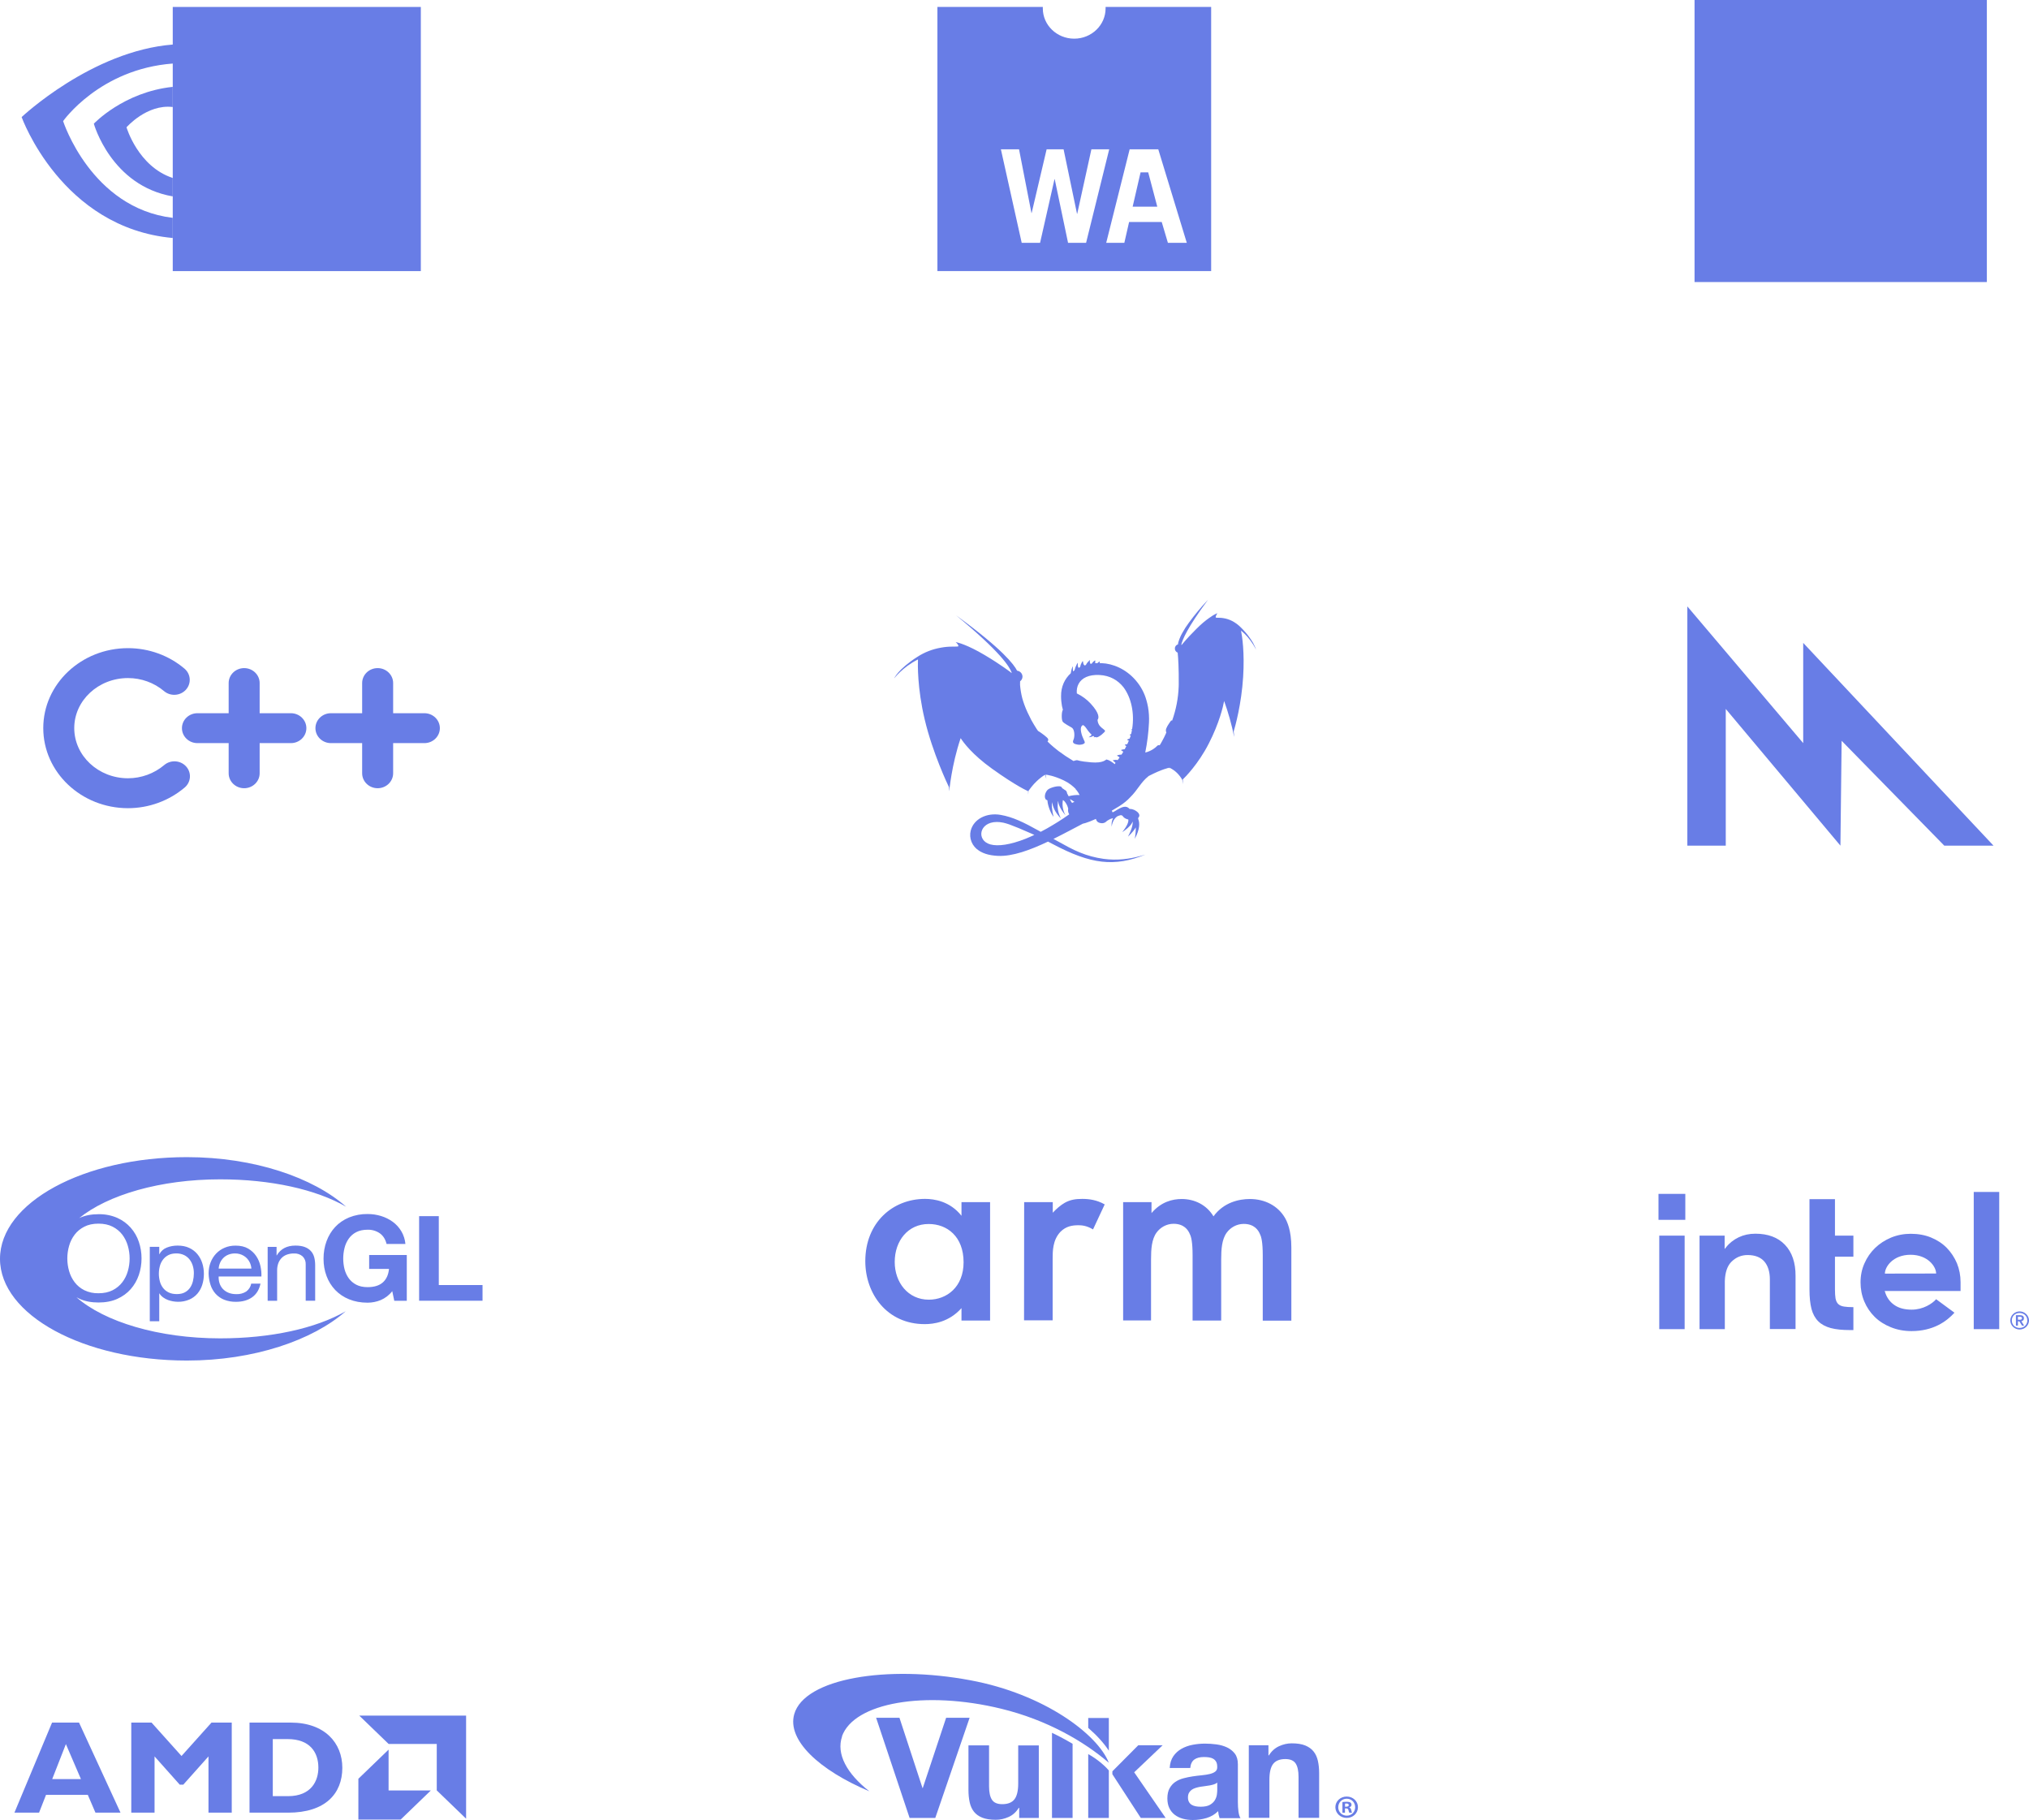 <svg width="281" height="252" viewBox="0 0 281 252" fill="none" xmlns="http://www.w3.org/2000/svg">
<path d="M58.281 0.963H23.925V37.537H58.281V0.963Z" fill="#687DE6"/>
<path d="M23.925 24.642V27.192C15.372 25.718 12.996 17.128 12.996 17.128C12.996 17.128 17.107 12.744 23.925 12.026V14.816H23.905C20.33 14.397 17.521 17.626 17.521 17.626C17.521 17.626 19.111 23.067 23.925 24.642Z" fill="#687DE6"/>
<path d="M8.74 16.769C8.74 16.769 13.801 9.554 23.944 8.797V6.166C12.706 7.043 2.996 16.211 2.996 16.211C2.996 16.211 8.492 31.557 23.924 32.953V30.163C12.603 28.806 8.74 16.769 8.74 16.769Z" fill="#687DE6"/>
<path d="M153.115 0.963C153.115 1.027 153.115 1.093 153.115 1.16C153.115 3.476 151.169 5.354 148.768 5.354C146.367 5.354 144.421 3.476 144.421 1.16C144.421 1.091 144.421 1.027 144.421 0.963H129.824V37.537H167.735V0.963H153.115ZM147.917 33.622L146.07 24.809H146.039L144.042 33.622H141.497L138.616 20.674H141.128L142.846 29.486H142.878L144.949 20.674H147.298L149.157 29.595H149.188L151.15 20.674H153.616L150.414 33.622H147.917ZM161.746 33.622L160.89 30.741H156.371L155.712 33.622H153.201L156.448 20.674H160.412L164.361 33.622H161.746ZM157.96 23.865L156.864 28.616H160.274L159.017 23.865H157.96Z" fill="#687DE6"/>
<path d="M234.681 0H275.163V39.053H234.681V0Z" fill="#687DE6"/>
<path d="M25.573 109.045C23.391 110.888 20.603 111.903 17.724 111.903C11.255 111.903 5.992 106.927 5.992 100.811C5.992 94.709 11.255 89.744 17.724 89.744C20.607 89.744 23.385 90.75 25.546 92.578C26.438 93.331 26.527 94.64 25.746 95.5C24.965 96.361 23.61 96.447 22.718 95.693C21.34 94.528 19.566 93.886 17.724 93.886C13.621 93.886 10.283 96.992 10.283 100.811C10.283 104.643 13.621 107.76 17.724 107.76C19.563 107.76 21.347 107.109 22.746 105.928C23.638 105.174 24.994 105.262 25.774 106.122C26.555 106.983 26.465 108.292 25.573 109.045ZM40.284 102.894H35.96V107.068C35.96 108.212 34.999 109.139 33.814 109.139C32.629 109.139 31.668 108.212 31.668 107.068V102.894H27.344C26.159 102.894 25.198 101.967 25.198 100.823C25.198 99.68 26.158 98.752 27.344 98.752H31.668V94.579C31.668 93.435 32.629 92.508 33.814 92.508C34.999 92.508 35.96 93.435 35.96 94.579V98.752H40.284C41.469 98.752 42.43 99.68 42.43 100.823C42.43 101.967 41.469 102.894 40.284 102.894ZM58.771 102.894H54.447V107.068C54.447 108.212 53.486 109.139 52.301 109.139C51.116 109.139 50.155 108.212 50.155 107.068V102.894H45.831C44.646 102.894 43.685 101.967 43.685 100.823C43.685 99.68 44.645 98.752 45.831 98.752H50.155V94.579C50.155 93.435 51.115 92.508 52.301 92.508C53.486 92.508 54.447 93.435 54.447 94.579V98.752H58.771C59.956 98.752 60.917 99.68 60.917 100.823C60.917 101.967 59.956 102.894 58.771 102.894Z" fill="#687DE6"/>
<path d="M167.33 83.01L167.153 83.201C166.264 84.152 165.435 85.153 164.668 86.197C164.321 86.657 164.01 87.141 163.736 87.645C163.517 88.026 163.342 88.43 163.216 88.848C163.171 88.962 163.148 89.083 163.147 89.205V89.213C163.018 89.251 162.906 89.328 162.827 89.434C162.748 89.539 162.706 89.667 162.709 89.797C162.706 89.919 162.742 90.039 162.812 90.141C162.882 90.244 162.982 90.323 163.099 90.369C163.179 91.116 163.266 92.669 163.246 94.801L163.237 95.087C163.178 96.684 162.872 98.264 162.331 99.775C162.298 99.754 162.268 99.746 162.247 99.748C162.185 99.754 162.016 99.99 161.851 100.254C161.73 100.435 161.602 100.647 161.529 100.84C161.489 100.929 161.468 101.025 161.467 101.122C161.462 101.182 161.47 101.242 161.487 101.3C161.508 101.374 161.533 101.416 161.533 101.416C161.531 101.421 161.529 101.426 161.527 101.43C161.496 101.47 161.476 101.516 161.469 101.565L161.444 101.624C161.28 101.985 161.1 102.339 160.905 102.686L160.744 102.972C160.696 103.049 160.647 103.126 160.598 103.203C160.583 103.193 160.568 103.183 160.552 103.175C160.47 103.162 160.386 103.179 160.316 103.223C160.218 103.294 160.001 103.614 159.276 103.965C159.03 104.084 158.804 104.152 158.608 104.194C158.887 102.819 159.06 101.425 159.126 100.024C159.158 99.312 159.113 98.598 158.992 97.895C158.998 97.875 158.998 97.861 158.998 97.861L158.988 97.881C158.933 97.57 158.86 97.262 158.771 96.958C158.488 95.932 157.971 94.979 157.259 94.168C155.941 92.649 154.135 91.872 152.548 91.821L152.287 91.817C152.287 91.801 152.287 91.787 152.291 91.773C152.335 91.576 152.341 91.517 152.11 91.709C152.068 91.743 152.028 91.779 151.99 91.817C151.88 91.819 151.78 91.825 151.686 91.832C151.678 91.759 151.676 91.686 151.679 91.614C151.688 91.461 151.729 91.358 151.498 91.549C151.377 91.641 151.276 91.756 151.201 91.886C151.097 91.902 151.034 91.916 151.034 91.916L151.128 91.912L151.03 91.928C150.997 91.844 150.919 91.717 150.93 91.606C150.951 91.368 151.019 91.324 150.852 91.475C150.648 91.656 150.431 91.93 150.393 92.077L150.193 92.138C150.155 92.101 150.038 91.997 150.013 91.779C149.986 91.558 149.988 91.445 149.846 91.676C149.716 91.895 149.624 92.132 149.574 92.379C149.508 92.41 149.443 92.44 149.38 92.472C149.3 92.373 149.258 92.249 149.261 92.124C149.251 91.834 149.345 91.598 149.121 91.987C148.983 92.245 148.88 92.52 148.816 92.805C148.741 92.855 148.668 92.907 148.597 92.964C148.588 92.85 148.582 92.736 148.581 92.621C148.576 92.335 148.624 92.027 148.441 92.571C148.386 92.73 148.33 92.958 148.294 93.217C147.451 93.993 146.937 95.065 146.95 96.384V96.398C146.948 96.634 146.96 96.858 146.979 97.063C147.021 97.543 147.098 97.945 147.202 98.282C147.004 98.544 146.987 99.67 147.181 99.93C147.334 100.139 148.217 100.635 148.405 100.733C148.482 100.784 148.548 100.847 148.601 100.921C148.842 101.3 148.842 102.063 148.658 102.456C148.434 102.935 148.881 103.03 149.253 103.1C149.625 103.173 150.12 103.054 150.22 102.863C150.318 102.671 149.898 102.24 149.725 101.356C149.549 100.472 149.996 100.401 149.996 100.401C149.996 100.401 150.195 100.449 150.491 100.903C150.721 101.255 150.965 101.533 151.193 101.735C151.076 101.874 150.934 101.991 150.773 102.081C151.024 102.091 151.274 101.978 151.408 101.906C151.456 101.939 151.505 101.969 151.556 101.997C151.523 102.031 151.488 102.065 151.452 102.097C151.528 102.09 151.604 102.076 151.677 102.053C151.733 102.076 151.792 102.091 151.853 102.097C152.176 102.121 153.043 101.356 153.043 101.213C153.043 101.177 153.012 101.132 152.964 101.086C152.876 100.995 152.713 100.885 152.531 100.729C152.449 100.657 152.372 100.579 152.302 100.496C152.132 100.276 152.03 100.015 152.007 99.742V99.722L152.001 99.66C152.001 99.66 152.016 99.646 152.034 99.62V99.627L152.043 99.607C152.151 99.446 152.356 98.844 151.061 97.436C150.519 96.847 149.864 96.364 149.132 96.013C149.044 95.063 149.445 94.174 150.439 93.737L150.429 93.747L150.445 93.735C150.919 93.53 151.525 93.423 152.277 93.461C153.717 93.534 154.824 94.184 155.597 95.163C156.67 96.598 157.138 98.749 156.797 100.917C156.655 101.048 156.683 101.068 156.77 101.072C156.738 101.256 156.699 101.44 156.655 101.622L156.599 101.652C156.342 101.801 156.451 101.799 156.599 101.837L156.587 101.878C156.545 102.009 156.497 102.14 156.449 102.266C156.387 102.284 156.327 102.304 156.267 102.327C155.985 102.434 156.1 102.448 156.242 102.51L156.334 102.555C156.267 102.716 156.196 102.877 156.123 103.032C156.067 103.04 156.011 103.052 155.956 103.066C155.659 103.139 155.772 103.167 155.906 103.248C155.934 103.264 155.962 103.283 155.989 103.302C155.917 103.447 155.843 103.591 155.766 103.733C155.658 103.739 155.551 103.756 155.446 103.783C155.154 103.856 155.265 103.884 155.398 103.965C155.469 104.005 155.524 104.047 155.567 104.084C155.503 104.195 155.437 104.306 155.369 104.416L155.321 104.488C155.176 104.48 155.03 104.496 154.891 104.537C154.594 104.609 154.707 104.638 154.841 104.718C154.918 104.764 154.991 104.818 155.058 104.877C154.972 104.999 154.884 105.12 154.795 105.24C154.638 105.202 154.473 105.198 154.315 105.23C154.014 105.27 154.122 105.31 154.246 105.403C154.388 105.51 154.457 105.602 154.492 105.641L154.363 105.81C154.271 105.693 154.051 105.56 153.849 105.421C153.666 105.298 153.46 105.209 153.243 105.159C153.143 105.159 152.828 105.699 151.12 105.556C149.41 105.413 149.303 105.254 149.153 105.254C149.007 105.254 148.687 105.369 148.677 105.373L148.606 105.333C147.904 104.915 147.227 104.462 146.576 103.975C145.607 103.229 145.072 102.671 145.072 102.671C145.072 102.671 145.359 102.42 144.974 102.099C144.752 101.899 144.516 101.712 144.269 101.541C144.108 101.419 143.939 101.307 143.763 101.207C143.7 101.123 143.639 101.038 143.579 100.951C143.313 100.537 143.06 100.115 142.821 99.686C142.637 99.337 142.463 98.983 142.299 98.624C141.965 97.899 141.736 97.25 141.577 96.682C141.421 96.072 141.317 95.45 141.268 94.823C141.262 94.66 141.264 94.498 141.276 94.335C141.379 94.258 141.462 94.159 141.519 94.047C141.576 93.934 141.606 93.81 141.606 93.685C141.606 93.484 141.53 93.29 141.392 93.139C141.255 92.988 141.065 92.891 140.859 92.865C140.433 92.005 138.808 89.889 132.752 85.452L132.487 85.254L132.498 85.262L132.422 85.208C138.591 90.305 139.794 92.297 140.111 93.129C140.091 93.15 140.072 93.172 140.055 93.195C140.042 93.186 140.03 93.178 140.017 93.169C140.055 93.169 140.069 93.159 140.069 93.159C140.069 93.159 138.666 92.059 136.338 90.681C134.001 89.297 132.686 88.971 132.412 88.915L132.356 88.902C132.356 88.902 132.786 89.285 132.719 89.477C132.698 89.541 132.368 89.521 131.84 89.533C131.332 89.535 130.825 89.582 130.326 89.674C129.156 89.873 128.041 90.306 127.054 90.943C124.329 92.694 123.832 93.937 123.832 93.937C123.832 93.937 124.98 92.389 127.131 91.308C127.102 91.987 127.033 95.274 128.06 99.607C129.169 104.281 131.257 108.646 131.431 109.005C131.439 109.364 131.464 109.553 131.464 109.553C131.464 109.553 131.773 105.947 133.043 102.206C133.408 102.776 134.625 104.456 137.378 106.428C140.777 108.866 142.327 109.523 142.389 109.547C142.391 109.863 142.4 110.03 142.4 110.03C142.4 110.03 142.41 109.829 142.437 109.5C142.529 109.37 143.059 108.634 143.59 108.151C143.935 107.824 144.313 107.531 144.717 107.274C144.784 107.496 144.849 107.685 144.912 107.83C144.87 107.635 144.836 107.448 144.803 107.262C145.027 107.283 145.926 107.395 147.321 108.054C148.038 108.393 148.593 108.85 148.988 109.253C148.978 109.256 148.968 109.26 148.958 109.265C148.958 109.265 149.215 109.49 149.52 110.077C149.006 110.058 148.492 110.115 147.996 110.246C147.932 110.117 147.864 109.99 147.791 109.865C147.778 109.771 147.75 109.68 147.71 109.593C147.653 109.47 147.511 109.392 147.367 109.311C147.304 109.251 147.23 109.202 147.15 109.164C147.102 109.123 147.063 109.073 147.035 109.017C146.86 108.646 145.369 109.041 145.068 109.38C144.703 109.791 144.632 110.314 144.776 110.604C144.82 110.695 144.922 110.77 145.064 110.826C145.068 111.271 145.35 112.337 145.908 113.11C145.801 112.668 145.726 112.219 145.682 111.767C145.663 111.444 145.682 111.215 145.714 111.062C145.812 111.722 146.077 112.44 146.918 113.328C146.401 112.24 146.459 111.592 146.511 111.023L146.53 110.935L146.543 110.933C146.618 111.463 146.839 112.009 147.549 112.875C147.539 112.856 147.529 112.837 147.52 112.818L147.549 112.861C147.2 112.225 147.077 111.496 147.2 110.786L147.217 110.78C147.313 110.84 147.407 110.921 147.497 111.034C147.764 111.38 147.889 111.737 147.939 111.98C147.882 112.246 147.932 112.523 148.079 112.754C147.568 113.114 147.067 113.451 146.576 113.763C146.096 114.063 145.553 114.394 144.995 114.71C144.703 114.871 144.413 115.028 144.131 115.173L143.849 115.018H143.853L143.836 115.01C141.811 113.884 140.307 113.133 138.578 112.83C136.634 112.494 134.847 113.401 134.437 115.01C134.307 115.532 134.348 116.079 134.554 116.577C134.761 117.075 135.123 117.499 135.59 117.79L135.615 117.806C135.642 117.826 135.67 117.84 135.699 117.859L135.824 117.931H135.828C136.229 118.153 136.714 118.316 137.271 118.409L137.33 118.419H137.342C137.627 118.465 137.914 118.494 138.202 118.507C140.238 118.602 142.704 117.685 145.141 116.529C145.35 116.638 145.563 116.747 145.78 116.863C151.099 119.69 154.338 120.056 158.631 118.33C157.583 118.634 156.108 119.047 154.258 119.023C154.245 119.016 154.231 119.012 154.216 119.011L154.219 119.023C153.766 119.015 153.314 118.982 152.865 118.922V118.92L152.803 118.914V118.908C152.802 118.909 152.801 118.911 152.801 118.912C151.683 118.756 150.591 118.461 149.552 118.034C149.02 117.818 148.501 117.574 147.996 117.305C147.292 116.929 146.591 116.547 145.895 116.158C146.622 115.8 147.34 115.427 148.038 115.06C148.779 114.68 149.441 114.331 149.955 114.053L149.973 114.045L149.988 114.043C149.988 114.043 150.161 114.007 150.322 113.959C150.677 113.854 151.178 113.658 151.773 113.388C151.832 113.624 151.972 113.822 152.181 113.898C152.671 114.081 153.03 113.952 153.271 113.693L153.308 113.672L153.406 113.598C153.511 113.538 153.63 113.463 153.732 113.417C153.768 113.401 153.805 113.386 153.843 113.372C153.926 113.352 154.006 113.326 154.085 113.298L154.154 113.278C153.851 113.876 153.964 114.448 153.964 114.448C154.054 113.701 154.423 113.223 154.782 113.008C154.916 112.953 155.054 112.907 155.2 112.873C155.334 112.873 155.442 112.919 155.501 113.014C155.647 113.255 155.954 113.405 156.261 113.469C156.311 113.771 156.167 114.283 155.425 115.214L155.613 115.089L155.622 115.083L155.772 114.976C156.071 114.758 156.298 114.553 156.47 114.361C156.641 114.182 156.776 113.974 156.868 113.747C156.893 114.15 156.779 114.768 156.219 115.834C156.219 115.834 156.881 115.278 157.292 114.565C157.305 114.95 157.271 115.457 157.161 116.146C157.881 114.791 157.839 113.961 157.66 113.475L157.639 113.403C157.635 113.358 157.628 113.315 157.618 113.272L157.706 113.157C157.952 112.822 157.606 112.464 157.384 112.321C157.259 112.24 156.967 112.011 156.436 112.004C155.966 111.461 155.371 111.702 154.436 112.297C154.325 112.367 154.209 112.43 154.089 112.484C154.058 112.402 154.02 112.323 153.974 112.248C154.308 112.055 154.655 111.847 155.006 111.628C155.668 111.211 156.161 110.79 156.526 110.389C157.591 109.347 157.967 108.334 159.053 107.476L159.025 107.478L159.151 107.413C160.934 106.491 161.88 106.312 161.947 106.299L161.941 106.557L161.978 106.306C162.35 106.481 162.69 106.716 162.983 106.999C163.282 107.289 163.537 107.619 163.738 107.98L163.83 108.586C163.83 108.586 163.83 108.35 163.809 107.921C164.129 107.615 165.939 105.818 167.409 102.951C168.859 100.123 169.381 97.869 169.533 97.061C170.116 98.683 170.58 100.344 170.922 102.029C170.922 102.029 170.917 101.761 170.857 101.275C171.059 100.599 171.934 97.504 172.166 93.709C172.375 90.323 172.03 88.109 171.874 87.315C173.227 88.397 173.952 89.948 173.952 89.948C173.952 89.948 173.868 89.62 173.559 89.068L173.601 89.122C173.601 89.122 173.108 88.205 172.256 87.299C172.149 87.181 172.04 87.066 171.928 86.952C171.026 86.028 170.145 85.71 169.485 85.599C169.276 85.558 169.061 85.538 168.842 85.538H168.802C168.541 85.532 168.382 85.542 168.37 85.486C168.328 85.294 168.6 84.912 168.6 84.912C168.6 84.912 168.23 85.004 167.443 85.576C166.963 85.913 166.357 86.403 165.662 87.108C165.009 87.746 164.388 88.415 163.803 89.112L163.647 89.303C163.631 89.291 163.615 89.279 163.599 89.269C163.757 88.602 164.354 87.017 167.332 83L167.33 83.01ZM148.725 105.399C148.733 105.403 148.741 105.407 148.75 105.411L148.725 105.399ZM148.175 110.649C148.359 110.737 148.572 110.862 148.808 111.04H148.798C148.682 111.068 148.572 111.115 148.474 111.181C148.366 111.042 148.277 110.89 148.211 110.729L148.175 110.649ZM138.037 113.811C138.313 113.811 138.614 113.84 138.94 113.908L138.981 113.918L139.017 113.926C139.247 113.981 139.482 114.051 139.721 114.132L139.84 114.174C140.238 114.323 140.664 114.488 141.115 114.674C141.784 114.954 142.408 115.232 142.865 115.429L143.247 115.606C142.786 115.82 142.362 116.001 142.043 116.132C139.925 116.97 138.221 117.212 137.16 116.92C135.187 116.378 135.573 113.826 138.037 113.813V113.811Z" fill="#687DE6"/>
<path d="M233.683 83.963L249.729 102.893V89.017L276.086 117.091H269.268L255.051 102.572L254.884 117.091L239.004 98.161V117.091H233.683V83.963Z" fill="#687DE6"/>
<path d="M22.055 172.641V173.651H22.081C22.291 173.241 22.649 172.92 23.088 172.748C23.548 172.56 24.052 172.466 24.6 172.466C25.21 172.466 25.745 172.571 26.199 172.783C26.653 172.995 27.029 173.28 27.329 173.64C27.635 174.01 27.866 174.433 28.009 174.886C28.162 175.356 28.237 175.856 28.237 176.385C28.237 176.914 28.162 177.414 28.014 177.884C27.877 178.334 27.649 178.753 27.343 179.117C27.037 179.473 26.65 179.756 26.213 179.944C25.715 180.155 25.175 180.259 24.631 180.248C24.167 180.242 23.707 180.159 23.272 180.004C23.034 179.916 22.811 179.796 22.607 179.649C22.395 179.499 22.217 179.31 22.081 179.093H22.055V182.94H20.744V172.638H22.055V172.641ZM26.708 175.289C26.618 174.97 26.468 174.67 26.265 174.403C26.065 174.142 25.803 173.929 25.503 173.782C25.163 173.622 24.789 173.543 24.411 173.551C23.974 173.551 23.604 173.632 23.297 173.796C23 173.951 22.745 174.171 22.551 174.438C22.354 174.71 22.212 175.015 22.131 175.338C21.954 176.021 21.957 176.737 22.139 177.419C22.222 177.744 22.37 178.049 22.573 178.319C22.776 178.583 23.039 178.797 23.342 178.945C23.657 179.104 24.038 179.182 24.486 179.182C24.935 179.182 25.308 179.101 25.606 178.937C25.898 178.781 26.146 178.559 26.33 178.29C26.513 178.021 26.644 177.715 26.725 177.368C26.806 177.022 26.848 176.667 26.848 176.302C26.851 175.96 26.804 175.619 26.708 175.289ZM34.925 179.617C34.332 180.038 33.589 180.251 32.689 180.251C32.126 180.263 31.566 180.165 31.044 179.963C30.595 179.781 30.195 179.505 29.871 179.155C29.547 178.794 29.304 178.373 29.159 177.916C28.995 177.407 28.905 176.878 28.891 176.345C28.891 175.778 28.983 175.26 29.167 174.79C29.351 174.32 29.61 173.911 29.941 173.565C30.272 173.219 30.674 172.945 31.122 172.759C31.575 172.565 32.074 172.471 32.617 172.471C33.321 172.471 33.906 172.608 34.371 172.882C34.836 173.156 35.209 173.506 35.49 173.93C35.772 174.354 35.967 174.816 36.072 175.316C36.181 175.816 36.223 176.294 36.203 176.745H30.281C30.27 177.07 30.311 177.382 30.403 177.672C30.492 177.958 30.643 178.223 30.846 178.448C31.061 178.682 31.327 178.867 31.626 178.988C31.94 179.122 32.313 179.19 32.742 179.19C33.221 179.209 33.694 179.083 34.095 178.83C34.463 178.562 34.711 178.171 34.791 177.734H36.078C35.9 178.566 35.518 179.195 34.925 179.617ZM34.608 174.835C34.434 174.448 34.144 174.119 33.776 173.891C33.407 173.663 32.977 173.545 32.539 173.554C32.228 173.55 31.919 173.606 31.631 173.721C31.37 173.824 31.134 173.979 30.938 174.174C30.744 174.368 30.589 174.595 30.481 174.843C30.368 175.101 30.302 175.375 30.284 175.655H34.816C34.795 175.372 34.725 175.095 34.608 174.835ZM38.303 172.641V173.823H38.328C38.871 172.917 39.731 172.466 40.912 172.466C41.435 172.466 41.87 172.533 42.218 172.668C42.566 172.802 42.847 172.99 43.064 173.232C43.278 173.473 43.431 173.758 43.518 174.091C43.604 174.424 43.649 174.792 43.649 175.195V180.103H42.337V175.056C42.348 174.854 42.315 174.653 42.241 174.464C42.167 174.276 42.054 174.104 41.908 173.96C41.749 173.82 41.563 173.713 41.36 173.644C41.157 173.574 40.943 173.545 40.728 173.557C40.374 173.549 40.022 173.609 39.692 173.731C39.413 173.838 39.163 174.007 38.962 174.223C38.766 174.439 38.617 174.691 38.525 174.964C38.426 175.265 38.377 175.578 38.381 175.894V180.106H37.069V172.646H38.303V172.641ZM52.709 180.02C52.142 180.25 51.532 180.37 50.916 180.372C49.964 180.372 49.109 180.216 48.349 179.904C47.619 179.613 46.963 179.173 46.425 178.615C45.895 178.055 45.487 177.398 45.225 176.683C44.946 175.945 44.807 175.147 44.807 174.293C44.807 173.417 44.946 172.603 45.225 171.851C45.503 171.101 45.901 170.446 46.422 169.887C46.943 169.329 47.583 168.891 48.343 168.571C49.156 168.244 50.03 168.082 50.91 168.096C51.548 168.096 52.166 168.187 52.762 168.367C53.361 168.55 53.898 168.816 54.38 169.165C54.882 169.528 55.299 169.99 55.603 170.519C55.907 171.049 56.092 171.634 56.145 172.238H53.536C53.375 171.582 53.06 171.091 52.595 170.76C52.103 170.425 51.511 170.252 50.908 170.269C50.292 170.269 49.772 170.382 49.34 170.605C48.908 170.827 48.563 171.131 48.296 171.51C48.022 171.902 47.825 172.339 47.714 172.799C47.473 173.763 47.473 174.769 47.714 175.732C47.837 176.197 48.031 176.616 48.299 176.99C48.566 177.363 48.914 177.661 49.343 177.884C49.772 178.11 50.295 178.22 50.91 178.22C51.815 178.22 52.517 178.005 53.01 177.573C53.503 177.143 53.792 176.517 53.873 175.698H51.125V173.772H56.337V180.106H54.603L54.324 178.776C53.908 179.319 53.351 179.748 52.709 180.02ZM60.77 168.391V177.927H66.826V180.1H58.044V168.391H60.77ZM10.584 179.619C10.731 179.7 10.882 179.778 11.04 179.848C11.784 180.181 12.65 180.347 13.638 180.347C14.627 180.347 15.493 180.181 16.236 179.848C16.98 179.515 17.603 179.063 18.102 178.497C18.6 177.93 18.976 177.277 19.227 176.541C19.477 175.805 19.602 175.037 19.602 174.242C19.602 173.444 19.477 172.678 19.227 171.942C18.988 171.226 18.606 170.561 18.102 169.987C17.588 169.409 16.952 168.946 16.236 168.627C15.42 168.275 14.532 168.101 13.638 168.12C12.65 168.12 11.784 168.289 11.04 168.627L10.957 168.668C14.925 165.447 22.189 163.293 30.495 163.293C37.49 163.293 43.763 164.679 47.934 167.086C43.381 163.054 35.22 160.222 25.887 160.22C11.589 160.217 0 166.519 0 174.298C0 182.075 11.586 188.382 25.878 188.384C35.173 188.387 43.315 185.561 47.878 181.559C43.707 183.95 37.462 185.311 30.492 185.311C21.922 185.309 14.457 183.012 10.584 179.619ZM11.684 169.847C12.229 169.568 12.881 169.428 13.638 169.428C14.396 169.428 15.047 169.568 15.593 169.847C16.139 170.126 16.587 170.494 16.938 170.954C17.286 171.413 17.542 171.929 17.706 172.504C18.035 173.646 18.035 174.853 17.706 175.996C17.542 176.571 17.288 177.086 16.938 177.543C16.584 178.007 16.123 178.386 15.593 178.65C15.044 178.929 14.396 179.066 13.638 179.066C12.961 179.083 12.29 178.94 11.684 178.65C11.153 178.385 10.693 178.006 10.339 177.543C9.987 177.077 9.727 176.552 9.57 175.996C9.241 174.853 9.241 173.646 9.57 172.504C9.725 171.946 9.985 171.42 10.339 170.954C10.687 170.494 11.135 170.126 11.684 169.847Z" fill="#687DE6"/>
<path d="M133.158 166.452H137.119V182.842H133.158V181.127C131.412 183.076 129.294 183.341 128.065 183.341C122.828 183.341 119.837 179.131 119.837 174.624C119.837 169.275 123.636 166 128.114 166C129.359 166 131.557 166.312 133.158 168.339V166.452ZM123.911 174.733C123.911 177.571 125.754 179.957 128.631 179.957C131.121 179.957 133.448 178.195 133.448 174.78C133.448 171.193 131.153 169.478 128.631 169.478C125.754 169.462 123.911 171.801 123.911 174.733ZM141.838 166.452H145.799V167.919C146.252 167.42 146.898 166.858 147.448 166.547C148.224 166.11 148.968 166.001 149.873 166.001C150.843 166.001 151.893 166.141 152.993 166.765L151.376 170.227C150.47 169.681 149.759 169.65 149.355 169.65C148.515 169.65 147.658 169.774 146.882 170.539C145.783 171.678 145.783 173.238 145.783 174.314V182.813H141.822L141.838 166.452ZM155.514 166.452H159.475V167.966C160.8 166.406 162.369 166.017 163.662 166.017C165.44 166.017 167.105 166.827 168.058 168.418C169.48 166.469 171.598 166.017 173.102 166.017C175.172 166.017 176.966 166.953 177.936 168.59C178.259 169.136 178.841 170.353 178.841 172.723V182.86H174.881V173.83C174.881 172.006 174.687 171.256 174.508 170.914C174.266 170.29 173.668 169.463 172.245 169.463C171.275 169.463 170.418 169.962 169.901 170.664C169.206 171.6 169.125 173.003 169.125 174.392V182.844H165.164V173.815C165.164 171.99 164.971 171.241 164.792 170.898C164.55 170.275 163.952 169.448 162.529 169.448C161.558 169.448 160.702 169.947 160.185 170.648C159.49 171.584 159.409 172.987 159.409 174.376V182.829H155.545V166.452H155.514Z" fill="#687DE6"/>
<path d="M153.564 251.717H150.71V242.878C151.624 243.369 152.826 244.272 153.564 245.142V251.717Z" fill="#687DE6"/>
<path d="M129.529 251.718H125.973L121.335 237.847H124.568L127.758 247.57H127.798L131.031 237.847H134.284L129.529 251.718Z" fill="#687DE6"/>
<path d="M143.864 251.718H141.151V250.317H141.092C140.73 250.901 140.262 251.323 139.686 251.582C139.111 251.841 138.52 251.97 137.915 251.97C137.149 251.97 136.524 251.873 136.039 251.679C135.551 251.485 135.168 251.209 134.887 250.856C134.605 250.5 134.407 250.068 134.294 249.551C134.18 249.039 134.124 248.47 134.124 247.851V241.67H136.977V247.341C136.977 248.17 137.111 248.789 137.378 249.197C137.646 249.606 138.123 249.809 138.805 249.809C139.578 249.809 140.14 249.586 140.491 249.139C140.84 248.691 141.014 247.956 141.014 246.936V241.673H143.867V251.736L143.864 251.718Z" fill="#687DE6"/>
<path d="M161.433 251.717H157.99L154.055 245.666V245.258L157.639 241.654H161.012L157.076 245.394L161.433 251.717Z" fill="#687DE6"/>
<path d="M161.995 244.782C162.035 244.134 162.203 243.599 162.498 243.17C162.792 242.742 163.167 242.402 163.622 242.144C164.077 241.885 164.592 241.7 165.161 241.59C165.73 241.48 166.299 241.425 166.876 241.425C167.398 241.425 167.93 241.46 168.464 241.532C169 241.603 169.49 241.742 169.932 241.95C170.374 242.157 170.734 242.445 171.015 242.813C171.296 243.182 171.436 243.67 171.436 244.282V249.511C171.436 249.964 171.463 250.401 171.516 250.816C171.57 251.231 171.664 251.544 171.798 251.748H168.903C168.85 251.593 168.806 251.434 168.772 251.272C168.739 251.11 168.715 250.945 168.702 250.776C168.247 251.23 167.711 251.544 167.093 251.728C166.477 251.909 165.849 252 165.202 252C164.707 252 164.247 251.942 163.818 251.825C163.389 251.709 163.017 251.527 162.694 251.281C162.372 251.035 162.12 250.724 161.942 250.35C161.761 249.974 161.671 249.527 161.671 249.01C161.671 248.441 161.775 247.97 161.982 247.603C162.19 247.234 162.457 246.939 162.783 246.719C163.111 246.499 163.486 246.333 163.907 246.223C164.329 246.113 164.751 246.025 165.179 245.961C165.608 245.897 166.03 245.844 166.444 245.806C166.859 245.767 167.224 245.708 167.547 245.631C167.869 245.553 168.123 245.44 168.313 245.29C168.501 245.141 168.588 244.925 168.575 244.64C168.575 244.342 168.524 244.105 168.424 243.932C168.323 243.76 168.19 243.622 168.022 243.524C167.855 243.427 167.661 243.363 167.44 243.33C167.219 243.297 166.982 243.281 166.73 243.281C166.168 243.281 165.725 243.397 165.402 243.631C165.081 243.864 164.893 244.253 164.84 244.801H161.987L161.995 244.782ZM168.58 246.822C168.459 246.926 168.308 247.006 168.128 247.064C167.947 247.123 167.753 247.172 167.545 247.21C167.338 247.249 167.12 247.282 166.893 247.308C166.666 247.334 166.438 247.366 166.21 247.405C165.996 247.444 165.785 247.496 165.578 247.56C165.37 247.625 165.189 247.712 165.035 247.822C164.881 247.933 164.758 248.072 164.663 248.24C164.57 248.409 164.523 248.622 164.523 248.881C164.523 249.127 164.57 249.335 164.663 249.503C164.758 249.671 164.885 249.804 165.045 249.901C165.206 249.998 165.393 250.066 165.607 250.105C165.822 250.144 166.042 250.163 166.27 250.163C166.832 250.163 167.268 250.072 167.577 249.892C167.885 249.71 168.113 249.493 168.259 249.24C168.406 248.988 168.497 248.732 168.53 248.472C168.564 248.213 168.58 248.005 168.58 247.85V246.817L168.58 246.822Z" fill="#687DE6"/>
<path d="M172.958 241.655H175.67V243.055H175.73C176.091 242.472 176.559 242.049 177.135 241.784C177.711 241.518 178.302 241.385 178.899 241.385C179.665 241.385 180.291 241.486 180.776 241.686C181.264 241.888 181.647 242.166 181.928 242.523C182.209 242.879 182.407 243.312 182.52 243.822C182.634 244.334 182.691 244.903 182.691 245.521V251.702H179.838V246.031C179.838 245.202 179.704 244.583 179.437 244.175C179.168 243.767 178.692 243.563 178.01 243.563C177.237 243.563 176.675 243.787 176.324 244.234C175.975 244.68 175.802 245.417 175.802 246.437V251.699H172.949V241.636L172.958 241.655Z" fill="#687DE6"/>
<path d="M145.692 239.954V251.718H148.545V241.45C147.631 240.908 146.676 240.396 145.692 239.927V239.954Z" fill="#687DE6"/>
<path d="M116.6 240.43C118.252 235.745 128.125 234.025 138.665 236.595C144.99 238.132 150.12 241.117 153.563 244.075C152.031 240.158 144.638 234.555 134.379 232.652C122.854 230.489 111.4 232.39 109.995 237.35C108.976 240.934 113.452 245.102 120.395 248.026C117.289 245.591 115.771 242.851 116.628 240.41L116.6 240.43Z" fill="#687DE6"/>
<path d="M153.564 242.402V237.874H150.71V239.247C151.926 240.301 152.889 241.369 153.564 242.402Z" fill="#687DE6"/>
<path d="M188.066 250.222C188.066 251.058 187.389 251.711 186.506 251.711C185.634 251.711 184.938 251.056 184.938 250.222C184.938 249.406 185.633 248.753 186.506 248.753C187.384 248.753 188.066 249.408 188.066 250.222ZM185.332 250.222C185.332 250.877 185.832 251.398 186.52 251.398C187.186 251.398 187.679 250.878 187.679 250.235C187.679 249.581 187.188 249.052 186.513 249.052C185.837 249.053 185.339 249.582 185.339 250.229L185.332 250.222ZM186.267 250.99H185.915V249.521C186.054 249.494 186.248 249.476 186.499 249.476C186.786 249.476 186.915 249.521 187.027 249.584C187.111 249.646 187.175 249.763 187.175 249.907C187.175 250.068 187.045 250.194 186.86 250.248V250.265C187.009 250.319 187.092 250.426 187.139 250.624C187.185 250.848 187.212 250.938 187.25 250.992H186.87C186.823 250.938 186.796 250.803 186.749 250.633C186.721 250.472 186.629 250.4 186.435 250.4H186.268V250.992L186.267 250.99ZM186.276 250.154H186.443C186.638 250.154 186.795 250.091 186.795 249.938C186.795 249.804 186.693 249.714 186.47 249.714C186.378 249.714 186.313 249.723 186.276 249.731V250.154H186.276Z" fill="#687DE6"/>
<path d="M16.689 250.985H13.219L12.158 248.516H6.376L5.409 250.985H1.997L7.21 238.513H10.945L16.689 250.985ZM9.125 241.493L7.229 246.339H11.21L9.125 241.493Z" fill="#687DE6"/>
<path d="M29.29 238.513H32.096V250.985H28.873V243.195L25.385 247.108H24.892L21.404 243.195V250.985H18.181V238.513H20.987L25.138 243.139L29.29 238.513Z" fill="#687DE6"/>
<path d="M40.263 238.513C44.983 238.513 47.409 241.347 47.409 244.767C47.409 248.351 45.059 250.985 39.903 250.985H34.557V238.513H40.263ZM37.779 248.699H39.883C43.125 248.699 44.092 246.577 44.092 244.748C44.092 242.608 42.897 240.798 39.845 240.798H37.779V248.699H37.779Z" fill="#687DE6"/>
<path d="M53.82 241.47L49.757 237.549H64.551V251.821L60.487 247.901V241.47H53.82Z" fill="#687DE6"/>
<path d="M53.816 242.256L49.632 246.292V251.942H55.488L59.671 247.906H53.816V242.256Z" fill="#687DE6"/>
<path d="M233.402 165.306H229.688V168.901H233.402V165.306Z" fill="#687DE6"/>
<path d="M233.31 184.036V171.088H229.794V184.036H233.31ZM256.679 184.164V180.991C256.163 180.991 255.727 180.966 255.41 180.914C255.04 180.863 254.762 180.735 254.577 180.556C254.392 180.377 254.273 180.121 254.207 179.789C254.154 179.469 254.128 179.047 254.128 178.535V174.006H256.679V171.088H254.128V166.035H250.599V178.56C250.599 179.622 250.691 180.518 250.876 181.234C251.061 181.938 251.379 182.514 251.815 182.949C252.251 183.384 252.833 183.691 253.533 183.883C254.247 184.075 255.146 184.164 256.216 184.164H256.679ZM276.876 184.036V165.037H273.347V184.036H276.876ZM247.202 172.355C246.224 171.331 244.849 170.82 243.104 170.82C242.258 170.82 241.492 170.986 240.791 171.319C240.104 171.651 239.509 172.112 239.046 172.7L238.848 172.944V172.726V171.088H235.372V184.036H238.874V177.14V177.614C238.874 177.537 238.874 177.46 238.874 177.383C238.914 176.168 239.218 175.272 239.8 174.696C240.421 174.082 241.174 173.775 242.034 173.775C243.051 173.775 243.831 174.082 244.347 174.671C244.849 175.259 245.113 176.091 245.113 177.153V177.179V184.024H248.669V176.68C248.682 174.837 248.18 173.379 247.202 172.355ZM271.523 177.537C271.523 176.603 271.351 175.733 271.02 174.914C270.677 174.108 270.201 173.391 269.606 172.777C268.998 172.163 268.271 171.69 267.425 171.344C266.579 170.999 265.641 170.832 264.623 170.832C263.658 170.832 262.746 171.012 261.9 171.357C261.054 171.715 260.314 172.189 259.693 172.79C259.071 173.391 258.569 174.108 258.212 174.927C257.842 175.746 257.67 176.628 257.67 177.562C257.67 178.496 257.842 179.379 258.186 180.198C258.529 181.017 259.019 181.733 259.627 182.335C260.235 182.936 260.988 183.422 261.86 183.768C262.733 184.126 263.698 184.305 264.729 184.305C267.716 184.305 269.566 182.987 270.677 181.759L268.139 179.891C267.61 180.505 266.341 181.337 264.755 181.337C263.764 181.337 262.944 181.119 262.323 180.671C261.702 180.236 261.279 179.622 261.054 178.867L261.014 178.752H271.523V177.537ZM261.041 176.347C261.041 175.4 262.164 173.75 264.583 173.737C267.002 173.737 268.139 175.387 268.139 176.334L261.041 176.347Z" fill="#687DE6"/>
<path d="M280.894 182.347C280.828 182.194 280.736 182.066 280.617 181.951C280.498 181.835 280.365 181.746 280.207 181.682C280.048 181.618 279.876 181.58 279.705 181.58C279.519 181.58 279.361 181.618 279.202 181.682C279.044 181.746 278.911 181.835 278.793 181.951C278.674 182.066 278.581 182.194 278.515 182.347C278.449 182.501 278.409 182.667 278.409 182.833C278.409 183.012 278.449 183.166 278.515 183.32C278.581 183.473 278.674 183.601 278.793 183.716C278.911 183.831 279.044 183.921 279.202 183.985C279.361 184.049 279.533 184.087 279.705 184.087C279.89 184.087 280.048 184.049 280.207 183.985C280.365 183.921 280.498 183.831 280.617 183.716C280.736 183.601 280.828 183.473 280.894 183.32C280.96 183.166 281 183 281 182.833C281 182.667 280.96 182.501 280.894 182.347ZM280.683 183.243C280.63 183.371 280.55 183.486 280.458 183.575C280.365 183.665 280.246 183.742 280.114 183.793C279.982 183.844 279.85 183.87 279.691 183.87C279.546 183.87 279.401 183.844 279.268 183.793C279.136 183.742 279.017 183.665 278.925 183.575C278.832 183.486 278.753 183.371 278.7 183.243C278.647 183.115 278.621 182.987 278.621 182.833C278.621 182.693 278.647 182.552 278.7 182.424C278.753 182.296 278.832 182.181 278.925 182.091C279.017 182.002 279.136 181.925 279.268 181.874C279.401 181.823 279.533 181.797 279.691 181.797C279.837 181.797 279.982 181.823 280.114 181.874C280.246 181.925 280.365 182.002 280.458 182.091C280.55 182.181 280.63 182.296 280.683 182.424C280.736 182.552 280.762 182.68 280.762 182.833C280.775 182.987 280.736 183.115 280.683 183.243ZM279.942 182.936C280.048 182.923 280.128 182.885 280.194 182.821C280.26 182.757 280.299 182.667 280.299 182.539C280.299 182.398 280.26 182.296 280.167 182.219C280.088 182.143 279.942 182.104 279.771 182.104H279.189V183.55H279.467V182.961H279.665L280.035 183.55H280.326L279.942 182.936ZM279.797 182.731C279.757 182.731 279.718 182.731 279.665 182.731H279.467V182.322H279.665C279.705 182.322 279.744 182.322 279.797 182.322C279.837 182.322 279.876 182.334 279.916 182.347C279.956 182.36 279.982 182.386 279.995 182.411C280.009 182.437 280.022 182.475 280.022 182.526C280.022 182.578 280.009 182.616 279.995 182.641C279.969 182.667 279.942 182.693 279.916 182.705C279.876 182.718 279.837 182.731 279.797 182.731Z" fill="#687DE6"/>
</svg>
